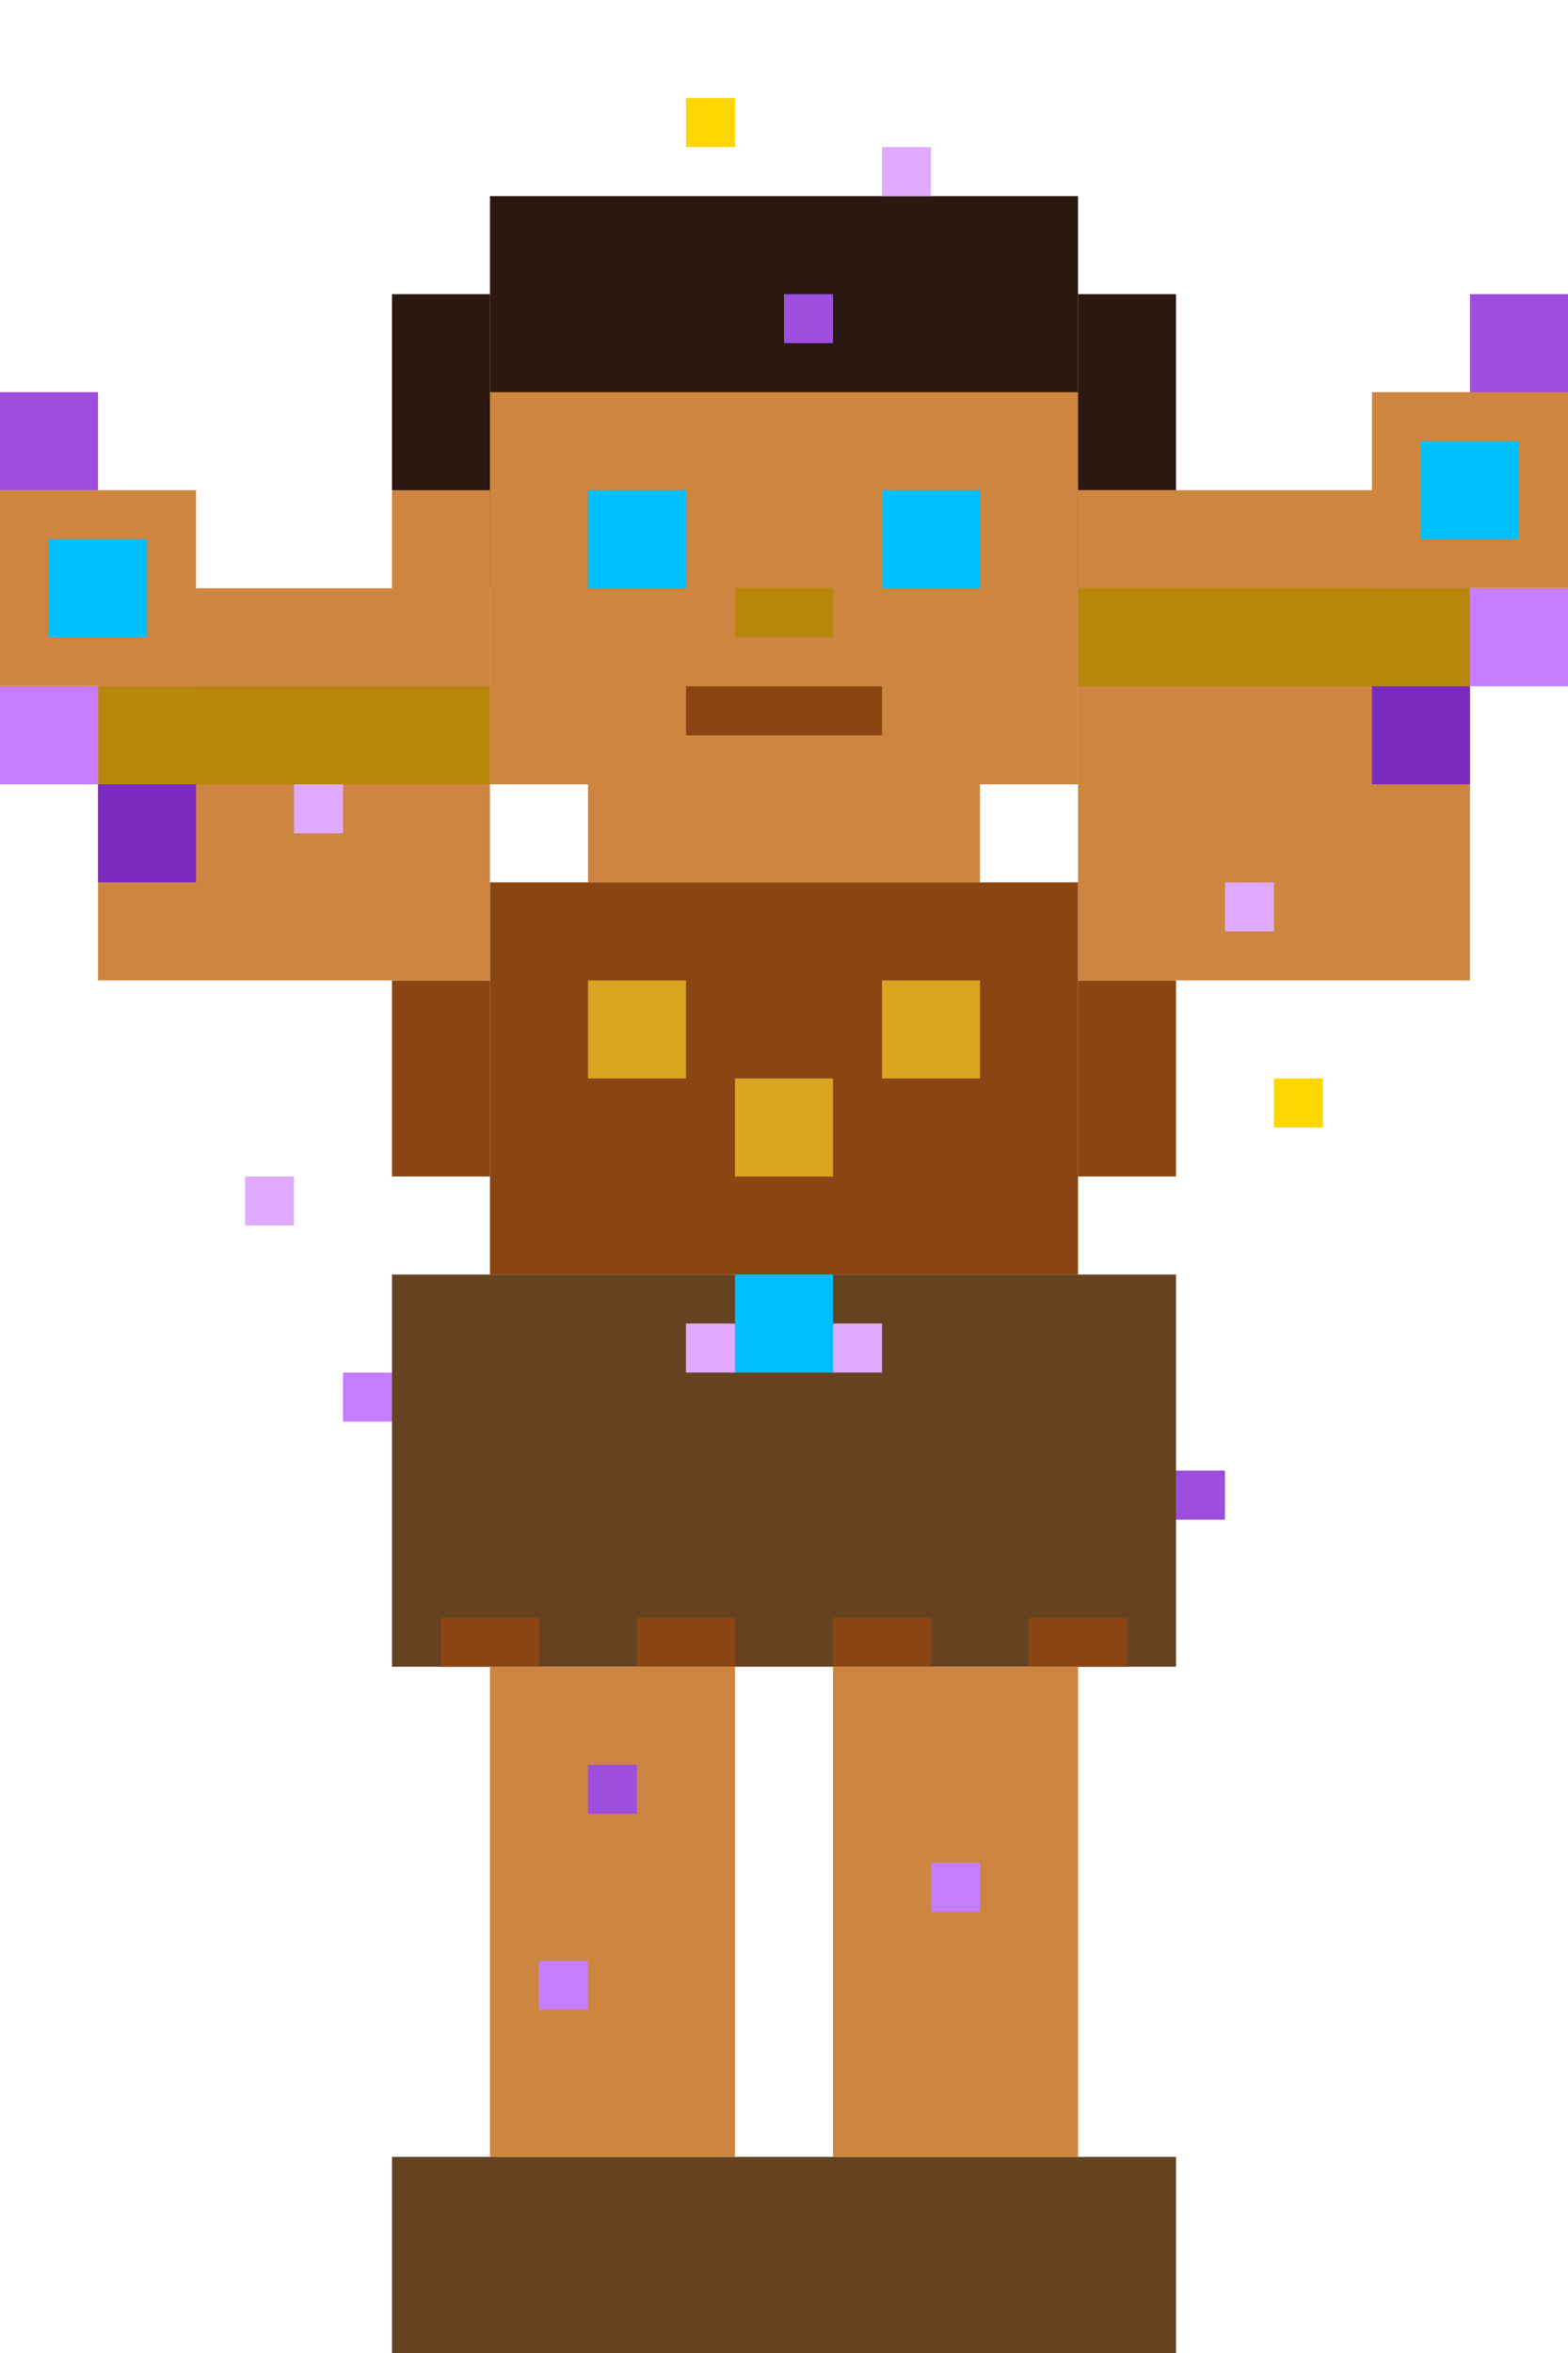 <svg width="32" height="48" viewBox="0 0 32 48" xmlns="http://www.w3.org/2000/svg" style="image-rendering: pixelated;">
  <!-- Amazonian Warrior Magic Cast - Matching idle design -->
  
  <!-- Hair -->
  <rect x="10" y="4" width="12" height="8" fill="#2B1810"/>
  <rect x="8" y="6" width="2" height="6" fill="#2B1810"/>
  <rect x="22" y="6" width="2" height="6" fill="#2B1810"/>
  
  <!-- Face -->
  <rect x="10" y="8" width="12" height="8" fill="#CD853F"/>
  <rect x="8" y="10" width="2" height="4" fill="#CD853F"/>
  <rect x="22" y="10" width="2" height="4" fill="#CD853F"/>
  
  <!-- Eyes (glowing with magic) -->
  <rect x="12" y="10" width="2" height="2" fill="#00BFFF"/>
  <rect x="18" y="10" width="2" height="2" fill="#00BFFF"/>
  
  <!-- Nose -->
  <rect x="15" y="12" width="2" height="1" fill="#B8860B"/>
  
  <!-- Mouth (focused on casting) -->
  <rect x="14" y="14" width="4" height="1" fill="#8B4513"/>
  
  <!-- Neck -->
  <rect x="12" y="16" width="8" height="2" fill="#CD853F"/>
  
  <!-- Tribal Top -->
  <rect x="10" y="18" width="12" height="8" fill="#8B4513"/>
  <rect x="8" y="20" width="2" height="4" fill="#8B4513"/>
  <rect x="22" y="20" width="2" height="4" fill="#8B4513"/>
  
  <!-- Tribal decorations -->
  <rect x="12" y="20" width="2" height="2" fill="#DAA520"/>
  <rect x="18" y="20" width="2" height="2" fill="#DAA520"/>
  <rect x="15" y="22" width="2" height="2" fill="#DAA520"/>
  
  <!-- Left arm (raised for casting) -->
  <rect x="2" y="12" width="8" height="8" fill="#CD853F"/>
  <rect x="2" y="14" width="8" height="2" fill="#B8860B"/> <!-- arm band -->
  
  <!-- Right arm (raised for casting) -->
  <rect x="22" y="10" width="8" height="10" fill="#CD853F"/>
  <rect x="22" y="12" width="8" height="2" fill="#B8860B"/> <!-- arm band -->
  
  <!-- Hands (glowing with magic) -->
  <rect x="0" y="10" width="4" height="4" fill="#CD853F"/> <!-- left hand -->
  <rect x="1" y="11" width="2" height="2" fill="#00BFFF"/> <!-- magic glow -->
  <rect x="28" y="8" width="4" height="4" fill="#CD853F"/> <!-- right hand -->
  <rect x="29" y="9" width="2" height="2" fill="#00BFFF"/> <!-- magic glow -->
  
  <!-- Magic energy around hands -->
  <rect x="0" y="8" width="2" height="2" fill="#9D4EDD"/>
  <rect x="0" y="14" width="2" height="2" fill="#C77DFF"/>
  <rect x="2" y="16" width="2" height="2" fill="#7B2CBF"/>
  <rect x="30" y="6" width="2" height="2" fill="#9D4EDD"/>
  <rect x="30" y="12" width="2" height="2" fill="#C77DFF"/>
  <rect x="28" y="14" width="2" height="2" fill="#7B2CBF"/>
  
  <!-- Magic aura around body -->
  <rect x="6" y="16" width="1" height="1" fill="#E0AAFF"/>
  <rect x="25" y="18" width="1" height="1" fill="#E0AAFF"/>
  <rect x="7" y="28" width="1" height="1" fill="#C77DFF"/>
  <rect x="24" y="30" width="1" height="1" fill="#9D4EDD"/>
  
  <!-- Tribal skirt -->
  <rect x="8" y="26" width="16" height="8" fill="#654321"/>
  
  <!-- Decorative fringe -->
  <rect x="9" y="33" width="2" height="1" fill="#8B4513"/>
  <rect x="13" y="33" width="2" height="1" fill="#8B4513"/>
  <rect x="17" y="33" width="2" height="1" fill="#8B4513"/>
  <rect x="21" y="33" width="2" height="1" fill="#8B4513"/>
  
  <!-- Legs -->
  <rect x="10" y="34" width="5" height="10" fill="#CD853F"/>
  <rect x="17" y="34" width="5" height="10" fill="#CD853F"/>
  
  <!-- Feet -->
  <rect x="8" y="44" width="8" height="4" fill="#654321"/>
  <rect x="16" y="44" width="8" height="4" fill="#654321"/>
  
  <!-- Magic sparkles floating around -->
  <rect x="14" y="2" width="1" height="1" fill="#FFD700"/>
  <rect x="18" y="3" width="1" height="1" fill="#E0AAFF"/>
  <rect x="12" y="36" width="1" height="1" fill="#9D4EDD"/>
  <rect x="19" y="38" width="1" height="1" fill="#C77DFF"/>
  <rect x="26" y="22" width="1" height="1" fill="#FFD700"/>
  <rect x="5" y="24" width="1" height="1" fill="#E0AAFF"/>
  <rect x="16" y="6" width="1" height="1" fill="#9D4EDD"/>
  <rect x="11" y="40" width="1" height="1" fill="#C77DFF"/>
  
  <!-- Central magic energy -->
  <rect x="15" y="26" width="2" height="2" fill="#00BFFF"/>
  <rect x="14" y="27" width="1" height="1" fill="#E0AAFF"/>
  <rect x="17" y="27" width="1" height="1" fill="#E0AAFF"/>
</svg>
